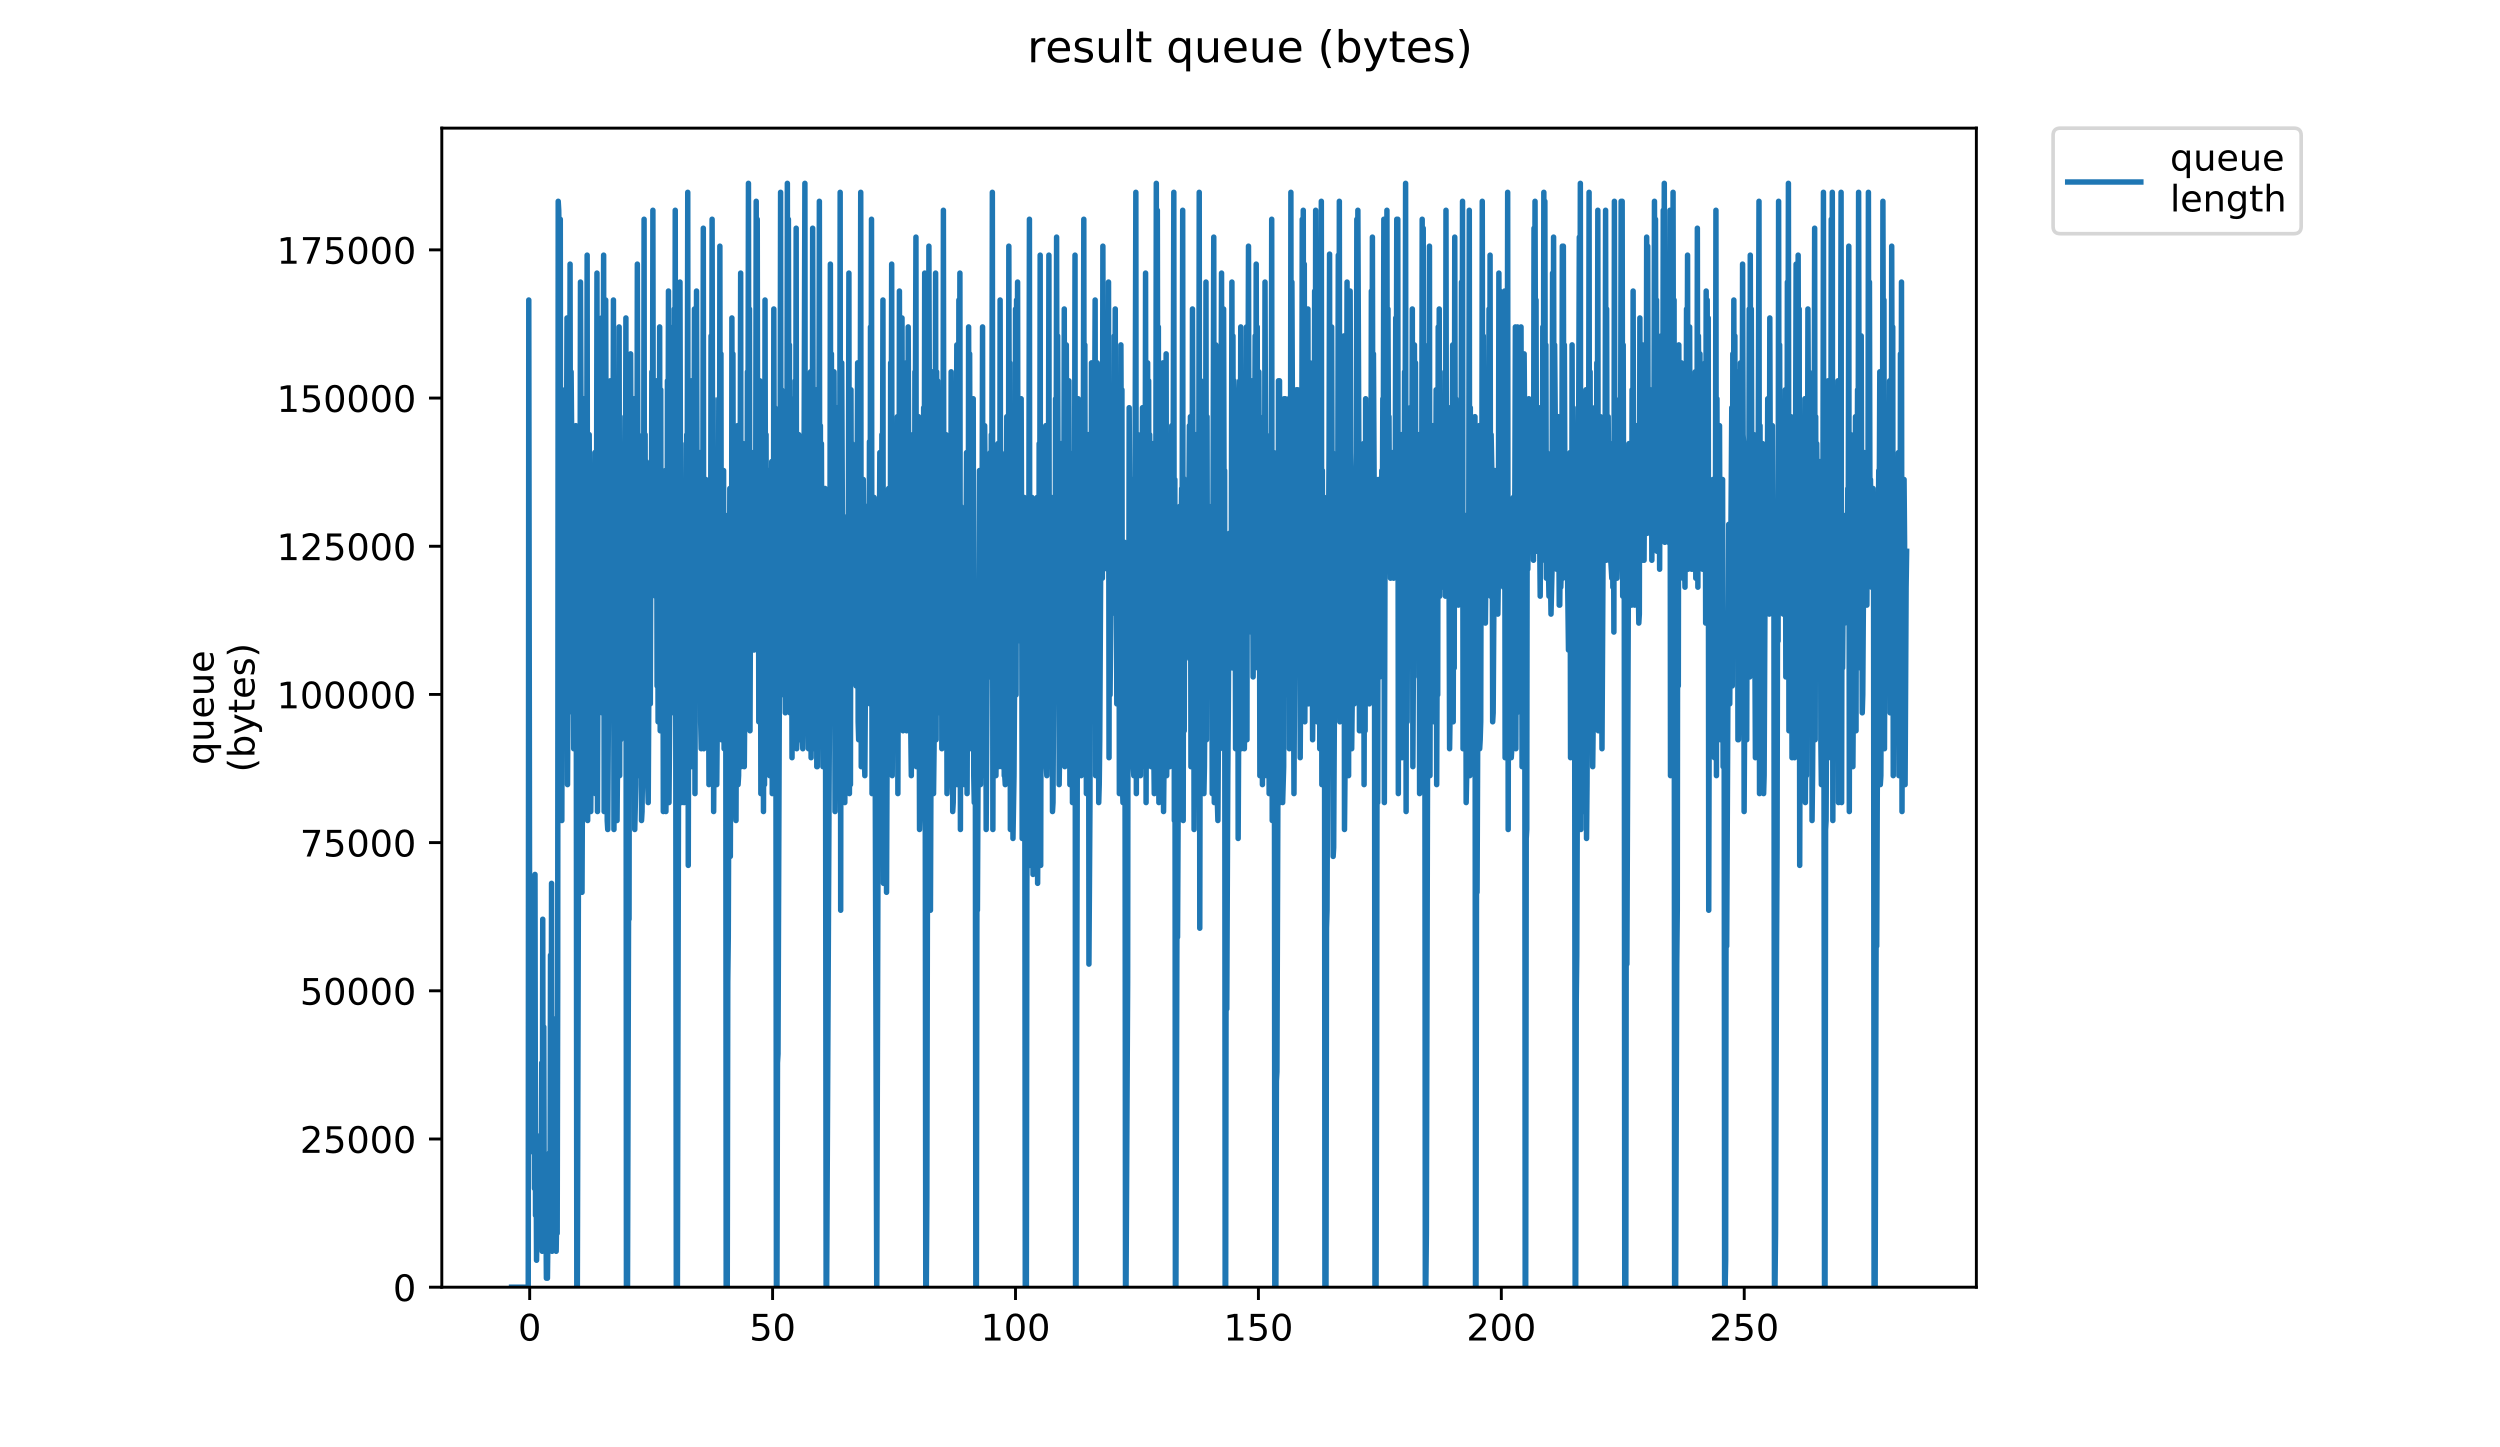 <?xml version="1.0" encoding="utf-8" standalone="no"?>
<!DOCTYPE svg PUBLIC "-//W3C//DTD SVG 1.1//EN"
  "http://www.w3.org/Graphics/SVG/1.1/DTD/svg11.dtd">
<!-- Created with matplotlib (https://matplotlib.org/) -->
<svg height="396pt" version="1.1" viewBox="0 0 684 396" width="684pt" xmlns="http://www.w3.org/2000/svg" xmlns:xlink="http://www.w3.org/1999/xlink">
 <defs>
  <style type="text/css">
*{stroke-linecap:butt;stroke-linejoin:round;}
  </style>
 </defs>
 <g id="figure_1">
  <g id="patch_1">
   <path d="M 0 396 
L 684 396 
L 684 0 
L 0 0 
z
" style="fill:#ffffff;"/>
  </g>
  <g id="axes_1">
   <g id="patch_2">
    <path d="M 120.879 352.174 
L 540.734 352.174 
L 540.734 35.062 
L 120.879 35.062 
z
" style="fill:#ffffff;"/>
   </g>
   <g id="matplotlib.axis_1">
    <g id="xtick_1">
     <g id="line2d_1">
      <defs>
       <path d="M 0 0 
L 0 3.5 
" id="mf60b4a99e4" style="stroke:#000000;stroke-width:0.8;"/>
      </defs>
      <g>
       <use style="stroke:#000000;stroke-width:0.8;" x="144.921" xlink:href="#mf60b4a99e4" y="352.174"/>
      </g>
     </g>
     <g id="text_1">
      <!-- 0 -->
      <defs>
       <path d="M 31.781 66.406 
Q 24.172 66.406 20.328 58.906 
Q 16.5 51.422 16.5 36.375 
Q 16.5 21.391 20.328 13.891 
Q 24.172 6.391 31.781 6.391 
Q 39.453 6.391 43.281 13.891 
Q 47.125 21.391 47.125 36.375 
Q 47.125 51.422 43.281 58.906 
Q 39.453 66.406 31.781 66.406 
z
M 31.781 74.219 
Q 44.047 74.219 50.516 64.516 
Q 56.984 54.828 56.984 36.375 
Q 56.984 17.969 50.516 8.266 
Q 44.047 -1.422 31.781 -1.422 
Q 19.531 -1.422 13.062 8.266 
Q 6.594 17.969 6.594 36.375 
Q 6.594 54.828 13.062 64.516 
Q 19.531 74.219 31.781 74.219 
z
" id="DejaVuSans-48"/>
      </defs>
      <g transform="translate(141.739 366.773)scale(0.1 -0.1)">
       <use xlink:href="#DejaVuSans-48"/>
      </g>
     </g>
    </g>
    <g id="xtick_2">
     <g id="line2d_2">
      <g>
       <use style="stroke:#000000;stroke-width:0.8;" x="211.381" xlink:href="#mf60b4a99e4" y="352.174"/>
      </g>
     </g>
     <g id="text_2">
      <!-- 50 -->
      <defs>
       <path d="M 10.797 72.906 
L 49.516 72.906 
L 49.516 64.594 
L 19.828 64.594 
L 19.828 46.734 
Q 21.969 47.469 24.109 47.828 
Q 26.266 48.188 28.422 48.188 
Q 40.625 48.188 47.75 41.5 
Q 54.891 34.812 54.891 23.391 
Q 54.891 11.625 47.562 5.094 
Q 40.234 -1.422 26.906 -1.422 
Q 22.312 -1.422 17.547 -0.641 
Q 12.797 0.141 7.719 1.703 
L 7.719 11.625 
Q 12.109 9.234 16.797 8.062 
Q 21.484 6.891 26.703 6.891 
Q 35.156 6.891 40.078 11.328 
Q 45.016 15.766 45.016 23.391 
Q 45.016 31 40.078 35.438 
Q 35.156 39.891 26.703 39.891 
Q 22.75 39.891 18.812 39.016 
Q 14.891 38.141 10.797 36.281 
z
" id="DejaVuSans-53"/>
      </defs>
      <g transform="translate(205.019 366.773)scale(0.1 -0.1)">
       <use xlink:href="#DejaVuSans-53"/>
       <use x="63.623" xlink:href="#DejaVuSans-48"/>
      </g>
     </g>
    </g>
    <g id="xtick_3">
     <g id="line2d_3">
      <g>
       <use style="stroke:#000000;stroke-width:0.8;" x="277.842" xlink:href="#mf60b4a99e4" y="352.174"/>
      </g>
     </g>
     <g id="text_3">
      <!-- 100 -->
      <defs>
       <path d="M 12.406 8.297 
L 28.516 8.297 
L 28.516 63.922 
L 10.984 60.406 
L 10.984 69.391 
L 28.422 72.906 
L 38.281 72.906 
L 38.281 8.297 
L 54.391 8.297 
L 54.391 0 
L 12.406 0 
z
" id="DejaVuSans-49"/>
      </defs>
      <g transform="translate(268.298 366.773)scale(0.1 -0.1)">
       <use xlink:href="#DejaVuSans-49"/>
       <use x="63.623" xlink:href="#DejaVuSans-48"/>
       <use x="127.246" xlink:href="#DejaVuSans-48"/>
      </g>
     </g>
    </g>
    <g id="xtick_4">
     <g id="line2d_4">
      <g>
       <use style="stroke:#000000;stroke-width:0.8;" x="344.302" xlink:href="#mf60b4a99e4" y="352.174"/>
      </g>
     </g>
     <g id="text_4">
      <!-- 150 -->
      <g transform="translate(334.758 366.773)scale(0.1 -0.1)">
       <use xlink:href="#DejaVuSans-49"/>
       <use x="63.623" xlink:href="#DejaVuSans-53"/>
       <use x="127.246" xlink:href="#DejaVuSans-48"/>
      </g>
     </g>
    </g>
    <g id="xtick_5">
     <g id="line2d_5">
      <g>
       <use style="stroke:#000000;stroke-width:0.8;" x="410.763" xlink:href="#mf60b4a99e4" y="352.174"/>
      </g>
     </g>
     <g id="text_5">
      <!-- 200 -->
      <defs>
       <path d="M 19.188 8.297 
L 53.609 8.297 
L 53.609 0 
L 7.328 0 
L 7.328 8.297 
Q 12.938 14.109 22.625 23.891 
Q 32.328 33.688 34.812 36.531 
Q 39.547 41.844 41.422 45.531 
Q 43.312 49.219 43.312 52.781 
Q 43.312 58.594 39.234 62.25 
Q 35.156 65.922 28.609 65.922 
Q 23.969 65.922 18.812 64.312 
Q 13.672 62.703 7.812 59.422 
L 7.812 69.391 
Q 13.766 71.781 18.938 73 
Q 24.125 74.219 28.422 74.219 
Q 39.75 74.219 46.484 68.547 
Q 53.219 62.891 53.219 53.422 
Q 53.219 48.922 51.531 44.891 
Q 49.859 40.875 45.406 35.406 
Q 44.188 33.984 37.641 27.219 
Q 31.109 20.453 19.188 8.297 
z
" id="DejaVuSans-50"/>
      </defs>
      <g transform="translate(401.219 366.773)scale(0.1 -0.1)">
       <use xlink:href="#DejaVuSans-50"/>
       <use x="63.623" xlink:href="#DejaVuSans-48"/>
       <use x="127.246" xlink:href="#DejaVuSans-48"/>
      </g>
     </g>
    </g>
    <g id="xtick_6">
     <g id="line2d_6">
      <g>
       <use style="stroke:#000000;stroke-width:0.8;" x="477.223" xlink:href="#mf60b4a99e4" y="352.174"/>
      </g>
     </g>
     <g id="text_6">
      <!-- 250 -->
      <g transform="translate(467.679 366.773)scale(0.1 -0.1)">
       <use xlink:href="#DejaVuSans-50"/>
       <use x="63.623" xlink:href="#DejaVuSans-53"/>
       <use x="127.246" xlink:href="#DejaVuSans-48"/>
      </g>
     </g>
    </g>
   </g>
   <g id="matplotlib.axis_2">
    <g id="ytick_1">
     <g id="line2d_7">
      <defs>
       <path d="M 0 0 
L -3.5 0 
" id="me8703be90e" style="stroke:#000000;stroke-width:0.8;"/>
      </defs>
      <g>
       <use style="stroke:#000000;stroke-width:0.8;" x="120.879" xlink:href="#me8703be90e" y="352.174"/>
      </g>
     </g>
     <g id="text_7">
      <!-- 0 -->
      <g transform="translate(107.516 355.973)scale(0.1 -0.1)">
       <use xlink:href="#DejaVuSans-48"/>
      </g>
     </g>
    </g>
    <g id="ytick_2">
     <g id="line2d_8">
      <g>
       <use style="stroke:#000000;stroke-width:0.8;" x="120.879" xlink:href="#me8703be90e" y="311.63"/>
      </g>
     </g>
     <g id="text_8">
      <!-- 25000 -->
      <g transform="translate(82.066 315.429)scale(0.1 -0.1)">
       <use xlink:href="#DejaVuSans-50"/>
       <use x="63.623" xlink:href="#DejaVuSans-53"/>
       <use x="127.246" xlink:href="#DejaVuSans-48"/>
       <use x="190.869" xlink:href="#DejaVuSans-48"/>
       <use x="254.492" xlink:href="#DejaVuSans-48"/>
      </g>
     </g>
    </g>
    <g id="ytick_3">
     <g id="line2d_9">
      <g>
       <use style="stroke:#000000;stroke-width:0.8;" x="120.879" xlink:href="#me8703be90e" y="271.085"/>
      </g>
     </g>
     <g id="text_9">
      <!-- 50000 -->
      <g transform="translate(82.066 274.884)scale(0.1 -0.1)">
       <use xlink:href="#DejaVuSans-53"/>
       <use x="63.623" xlink:href="#DejaVuSans-48"/>
       <use x="127.246" xlink:href="#DejaVuSans-48"/>
       <use x="190.869" xlink:href="#DejaVuSans-48"/>
       <use x="254.492" xlink:href="#DejaVuSans-48"/>
      </g>
     </g>
    </g>
    <g id="ytick_4">
     <g id="line2d_10">
      <g>
       <use style="stroke:#000000;stroke-width:0.8;" x="120.879" xlink:href="#me8703be90e" y="230.541"/>
      </g>
     </g>
     <g id="text_10">
      <!-- 75000 -->
      <defs>
       <path d="M 8.203 72.906 
L 55.078 72.906 
L 55.078 68.703 
L 28.609 0 
L 18.312 0 
L 43.219 64.594 
L 8.203 64.594 
z
" id="DejaVuSans-55"/>
      </defs>
      <g transform="translate(82.066 234.34)scale(0.1 -0.1)">
       <use xlink:href="#DejaVuSans-55"/>
       <use x="63.623" xlink:href="#DejaVuSans-53"/>
       <use x="127.246" xlink:href="#DejaVuSans-48"/>
       <use x="190.869" xlink:href="#DejaVuSans-48"/>
       <use x="254.492" xlink:href="#DejaVuSans-48"/>
      </g>
     </g>
    </g>
    <g id="ytick_5">
     <g id="line2d_11">
      <g>
       <use style="stroke:#000000;stroke-width:0.8;" x="120.879" xlink:href="#me8703be90e" y="189.996"/>
      </g>
     </g>
     <g id="text_11">
      <!-- 100000 -->
      <g transform="translate(75.704 193.795)scale(0.1 -0.1)">
       <use xlink:href="#DejaVuSans-49"/>
       <use x="63.623" xlink:href="#DejaVuSans-48"/>
       <use x="127.246" xlink:href="#DejaVuSans-48"/>
       <use x="190.869" xlink:href="#DejaVuSans-48"/>
       <use x="254.492" xlink:href="#DejaVuSans-48"/>
       <use x="318.115" xlink:href="#DejaVuSans-48"/>
      </g>
     </g>
    </g>
    <g id="ytick_6">
     <g id="line2d_12">
      <g>
       <use style="stroke:#000000;stroke-width:0.8;" x="120.879" xlink:href="#me8703be90e" y="149.452"/>
      </g>
     </g>
     <g id="text_12">
      <!-- 125000 -->
      <g transform="translate(75.704 153.251)scale(0.1 -0.1)">
       <use xlink:href="#DejaVuSans-49"/>
       <use x="63.623" xlink:href="#DejaVuSans-50"/>
       <use x="127.246" xlink:href="#DejaVuSans-53"/>
       <use x="190.869" xlink:href="#DejaVuSans-48"/>
       <use x="254.492" xlink:href="#DejaVuSans-48"/>
       <use x="318.115" xlink:href="#DejaVuSans-48"/>
      </g>
     </g>
    </g>
    <g id="ytick_7">
     <g id="line2d_13">
      <g>
       <use style="stroke:#000000;stroke-width:0.8;" x="120.879" xlink:href="#me8703be90e" y="108.907"/>
      </g>
     </g>
     <g id="text_13">
      <!-- 150000 -->
      <g transform="translate(75.704 112.706)scale(0.1 -0.1)">
       <use xlink:href="#DejaVuSans-49"/>
       <use x="63.623" xlink:href="#DejaVuSans-53"/>
       <use x="127.246" xlink:href="#DejaVuSans-48"/>
       <use x="190.869" xlink:href="#DejaVuSans-48"/>
       <use x="254.492" xlink:href="#DejaVuSans-48"/>
       <use x="318.115" xlink:href="#DejaVuSans-48"/>
      </g>
     </g>
    </g>
    <g id="ytick_8">
     <g id="line2d_14">
      <g>
       <use style="stroke:#000000;stroke-width:0.8;" x="120.879" xlink:href="#me8703be90e" y="68.363"/>
      </g>
     </g>
     <g id="text_14">
      <!-- 175000 -->
      <g transform="translate(75.704 72.162)scale(0.1 -0.1)">
       <use xlink:href="#DejaVuSans-49"/>
       <use x="63.623" xlink:href="#DejaVuSans-55"/>
       <use x="127.246" xlink:href="#DejaVuSans-53"/>
       <use x="190.869" xlink:href="#DejaVuSans-48"/>
       <use x="254.492" xlink:href="#DejaVuSans-48"/>
       <use x="318.115" xlink:href="#DejaVuSans-48"/>
      </g>
     </g>
    </g>
    <g id="text_15">
     <!-- queue -->
     <defs>
      <path d="M 14.797 27.297 
Q 14.797 17.391 18.875 11.75 
Q 22.953 6.109 30.078 6.109 
Q 37.203 6.109 41.297 11.75 
Q 45.406 17.391 45.406 27.297 
Q 45.406 37.203 41.297 42.844 
Q 37.203 48.484 30.078 48.484 
Q 22.953 48.484 18.875 42.844 
Q 14.797 37.203 14.797 27.297 
z
M 45.406 8.203 
Q 42.578 3.328 38.25 0.953 
Q 33.938 -1.422 27.875 -1.422 
Q 17.969 -1.422 11.734 6.484 
Q 5.516 14.406 5.516 27.297 
Q 5.516 40.188 11.734 48.094 
Q 17.969 56 27.875 56 
Q 33.938 56 38.25 53.625 
Q 42.578 51.266 45.406 46.391 
L 45.406 54.688 
L 54.391 54.688 
L 54.391 -20.797 
L 45.406 -20.797 
z
" id="DejaVuSans-113"/>
      <path d="M 8.5 21.578 
L 8.5 54.688 
L 17.484 54.688 
L 17.484 21.922 
Q 17.484 14.156 20.5 10.266 
Q 23.531 6.391 29.594 6.391 
Q 36.859 6.391 41.078 11.031 
Q 45.312 15.672 45.312 23.688 
L 45.312 54.688 
L 54.297 54.688 
L 54.297 0 
L 45.312 0 
L 45.312 8.406 
Q 42.047 3.422 37.719 1 
Q 33.406 -1.422 27.688 -1.422 
Q 18.266 -1.422 13.375 4.438 
Q 8.5 10.297 8.5 21.578 
z
M 31.109 56 
z
" id="DejaVuSans-117"/>
      <path d="M 56.203 29.594 
L 56.203 25.203 
L 14.891 25.203 
Q 15.484 15.922 20.484 11.062 
Q 25.484 6.203 34.422 6.203 
Q 39.594 6.203 44.453 7.469 
Q 49.312 8.734 54.109 11.281 
L 54.109 2.781 
Q 49.266 0.734 44.188 -0.344 
Q 39.109 -1.422 33.891 -1.422 
Q 20.797 -1.422 13.156 6.188 
Q 5.516 13.812 5.516 26.812 
Q 5.516 40.234 12.766 48.109 
Q 20.016 56 32.328 56 
Q 43.359 56 49.781 48.891 
Q 56.203 41.797 56.203 29.594 
z
M 47.219 32.234 
Q 47.125 39.594 43.094 43.984 
Q 39.062 48.391 32.422 48.391 
Q 24.906 48.391 20.391 44.141 
Q 15.875 39.891 15.188 32.172 
z
" id="DejaVuSans-101"/>
     </defs>
     <g transform="translate(58.426 209.283)rotate(-90)scale(0.1 -0.1)">
      <use xlink:href="#DejaVuSans-113"/>
      <use x="63.477" xlink:href="#DejaVuSans-117"/>
      <use x="126.855" xlink:href="#DejaVuSans-101"/>
      <use x="188.379" xlink:href="#DejaVuSans-117"/>
      <use x="251.758" xlink:href="#DejaVuSans-101"/>
     </g>
     <!-- (bytes) -->
     <defs>
      <path d="M 31 75.875 
Q 24.469 64.656 21.281 53.656 
Q 18.109 42.672 18.109 31.391 
Q 18.109 20.125 21.312 9.062 
Q 24.516 -2 31 -13.188 
L 23.188 -13.188 
Q 15.875 -1.703 12.234 9.375 
Q 8.594 20.453 8.594 31.391 
Q 8.594 42.281 12.203 53.312 
Q 15.828 64.359 23.188 75.875 
z
" id="DejaVuSans-40"/>
      <path d="M 48.688 27.297 
Q 48.688 37.203 44.609 42.844 
Q 40.531 48.484 33.406 48.484 
Q 26.266 48.484 22.188 42.844 
Q 18.109 37.203 18.109 27.297 
Q 18.109 17.391 22.188 11.75 
Q 26.266 6.109 33.406 6.109 
Q 40.531 6.109 44.609 11.75 
Q 48.688 17.391 48.688 27.297 
z
M 18.109 46.391 
Q 20.953 51.266 25.266 53.625 
Q 29.594 56 35.594 56 
Q 45.562 56 51.781 48.094 
Q 58.016 40.188 58.016 27.297 
Q 58.016 14.406 51.781 6.484 
Q 45.562 -1.422 35.594 -1.422 
Q 29.594 -1.422 25.266 0.953 
Q 20.953 3.328 18.109 8.203 
L 18.109 0 
L 9.078 0 
L 9.078 75.984 
L 18.109 75.984 
z
" id="DejaVuSans-98"/>
      <path d="M 32.172 -5.078 
Q 28.375 -14.844 24.75 -17.812 
Q 21.141 -20.797 15.094 -20.797 
L 7.906 -20.797 
L 7.906 -13.281 
L 13.188 -13.281 
Q 16.891 -13.281 18.938 -11.516 
Q 21 -9.766 23.484 -3.219 
L 25.094 0.875 
L 2.984 54.688 
L 12.5 54.688 
L 29.594 11.922 
L 46.688 54.688 
L 56.203 54.688 
z
" id="DejaVuSans-121"/>
      <path d="M 18.312 70.219 
L 18.312 54.688 
L 36.812 54.688 
L 36.812 47.703 
L 18.312 47.703 
L 18.312 18.016 
Q 18.312 11.328 20.141 9.422 
Q 21.969 7.516 27.594 7.516 
L 36.812 7.516 
L 36.812 0 
L 27.594 0 
Q 17.188 0 13.234 3.875 
Q 9.281 7.766 9.281 18.016 
L 9.281 47.703 
L 2.688 47.703 
L 2.688 54.688 
L 9.281 54.688 
L 9.281 70.219 
z
" id="DejaVuSans-116"/>
      <path d="M 44.281 53.078 
L 44.281 44.578 
Q 40.484 46.531 36.375 47.5 
Q 32.281 48.484 27.875 48.484 
Q 21.188 48.484 17.844 46.438 
Q 14.5 44.391 14.5 40.281 
Q 14.5 37.156 16.891 35.375 
Q 19.281 33.594 26.516 31.984 
L 29.594 31.297 
Q 39.156 29.25 43.188 25.516 
Q 47.219 21.781 47.219 15.094 
Q 47.219 7.469 41.188 3.016 
Q 35.156 -1.422 24.609 -1.422 
Q 20.219 -1.422 15.453 -0.562 
Q 10.688 0.297 5.422 2 
L 5.422 11.281 
Q 10.406 8.688 15.234 7.391 
Q 20.062 6.109 24.812 6.109 
Q 31.156 6.109 34.562 8.281 
Q 37.984 10.453 37.984 14.406 
Q 37.984 18.062 35.516 20.016 
Q 33.062 21.969 24.703 23.781 
L 21.578 24.516 
Q 13.234 26.266 9.516 29.906 
Q 5.812 33.547 5.812 39.891 
Q 5.812 47.609 11.281 51.797 
Q 16.75 56 26.812 56 
Q 31.781 56 36.172 55.266 
Q 40.578 54.547 44.281 53.078 
z
" id="DejaVuSans-115"/>
      <path d="M 8.016 75.875 
L 15.828 75.875 
Q 23.141 64.359 26.781 53.312 
Q 30.422 42.281 30.422 31.391 
Q 30.422 20.453 26.781 9.375 
Q 23.141 -1.703 15.828 -13.188 
L 8.016 -13.188 
Q 14.5 -2 17.703 9.062 
Q 20.906 20.125 20.906 31.391 
Q 20.906 42.672 17.703 53.656 
Q 14.5 64.656 8.016 75.875 
z
" id="DejaVuSans-41"/>
     </defs>
     <g transform="translate(69.624 211.295)rotate(-90)scale(0.1 -0.1)">
      <use xlink:href="#DejaVuSans-40"/>
      <use x="39.014" xlink:href="#DejaVuSans-98"/>
      <use x="102.49" xlink:href="#DejaVuSans-121"/>
      <use x="161.67" xlink:href="#DejaVuSans-116"/>
      <use x="200.879" xlink:href="#DejaVuSans-101"/>
      <use x="262.402" xlink:href="#DejaVuSans-115"/>
      <use x="314.502" xlink:href="#DejaVuSans-41"/>
     </g>
    </g>
   </g>
   <g id="line2d_15">
    <path clip-path="url(#p61a1446e85)" d="M 139.963 352.174 
L 144.529 352.174 
L 144.672 82.083 
L 144.967 307.977 
L 145.108 293.245 
L 145.249 280.968 
L 145.389 290.79 
L 145.529 290.79 
L 145.671 295.71 
L 145.811 285.879 
L 145.952 315.344 
L 146.093 249.048 
L 146.233 325.165 
L 146.374 239.246 
L 146.517 332.531 
L 146.657 310.433 
L 146.798 344.808 
L 146.94 334.987 
L 147.081 334.987 
L 147.222 332.531 
L 147.362 339.897 
L 147.503 337.442 
L 147.644 337.442 
L 147.787 330.076 
L 147.929 339.897 
L 148.069 330.076 
L 148.21 290.79 
L 148.351 342.353 
L 148.491 251.504 
L 148.634 334.987 
L 148.778 280.968 
L 148.923 342.353 
L 149.065 330.076 
L 149.206 339.897 
L 149.35 330.076 
L 149.493 349.719 
L 149.636 330.076 
L 149.778 349.719 
L 149.918 337.442 
L 150.058 342.353 
L 150.198 337.442 
L 150.339 315.344 
L 150.48 332.531 
L 150.621 261.325 
L 150.763 332.531 
L 150.904 241.682 
L 151.044 342.353 
L 151.184 278.513 
L 151.325 339.897 
L 151.465 325.165 
L 151.605 337.442 
L 151.746 325.165 
L 151.886 334.987 
L 152.026 334.987 
L 152.166 342.353 
L 152.307 332.531 
L 152.447 337.442 
L 152.588 268.691 
L 152.728 55.074 
L 152.868 57.529 
L 153.01 67.351 
L 153.154 109.092 
L 153.295 59.985 
L 153.435 214.673 
L 153.575 126.28 
L 153.716 224.495 
L 153.856 165.566 
L 153.996 168.021 
L 154.136 143.467 
L 154.276 165.566 
L 154.423 145.923 
L 154.569 106.637 
L 154.709 199.941 
L 155.132 86.994 
L 155.272 214.673 
L 155.412 185.209 
L 155.552 195.03 
L 155.692 109.092 
L 155.832 155.744 
L 155.972 72.261 
L 156.113 170.476 
L 156.253 101.726 
L 156.684 150.833 
L 156.826 148.378 
L 156.969 204.852 
L 157.249 177.843 
L 157.389 160.655 
L 157.53 116.458 
L 157.67 185.209 
L 157.811 352.174 
L 157.958 352.174 
L 158.25 241.682 
L 158.392 231.861 
L 158.534 138.557 
L 158.675 160.655 
L 158.817 77.172 
L 158.958 114.003 
L 159.098 121.369 
L 159.238 244.138 
L 159.661 143.467 
L 159.802 109.092 
L 159.942 209.762 
L 160.082 219.584 
L 160.223 209.762 
L 160.504 150.833 
L 160.643 69.806 
L 160.783 224.495 
L 160.923 123.824 
L 161.064 192.575 
L 161.204 118.914 
L 161.344 145.923 
L 161.485 138.557 
L 161.627 222.039 
L 162.051 168.021 
L 162.191 136.101 
L 162.331 192.575 
L 162.471 145.923 
L 162.611 185.209 
L 162.751 123.824 
L 162.897 217.129 
L 163.042 153.289 
L 163.185 155.744 
L 163.328 74.717 
L 163.471 222.039 
L 163.611 175.387 
L 163.751 182.753 
L 163.89 160.655 
L 164.03 111.547 
L 164.314 165.566 
L 164.454 138.557 
L 164.594 86.994 
L 164.734 195.03 
L 165.154 69.806 
L 165.295 222.039 
L 165.434 177.843 
L 165.575 195.03 
L 165.716 82.083 
L 165.857 138.557 
L 165.997 106.637 
L 166.137 224.495 
L 166.278 226.95 
L 166.985 104.181 
L 167.128 195.03 
L 167.269 192.575 
L 167.41 182.753 
L 167.552 116.458 
L 167.693 148.378 
L 167.834 82.083 
L 167.976 226.95 
L 168.117 192.575 
L 168.259 199.941 
L 168.541 150.833 
L 168.682 158.2 
L 168.824 224.495 
L 169.112 190.119 
L 169.394 89.449 
L 169.538 212.218 
L 169.681 133.646 
L 169.824 202.396 
L 169.966 148.378 
L 170.253 148.378 
L 170.395 141.012 
L 170.677 172.932 
L 170.966 114.003 
L 171.106 148.378 
L 171.247 86.994 
L 171.389 352.174 
L 171.684 352.174 
L 171.966 251.504 
L 172.107 251.504 
L 172.248 143.467 
L 172.388 197.486 
L 172.529 96.815 
L 172.956 212.218 
L 173.099 204.852 
L 173.522 109.092 
L 173.663 226.95 
L 173.945 214.673 
L 174.087 153.289 
L 174.235 163.11 
L 174.376 72.261 
L 174.52 128.735 
L 174.661 118.914 
L 174.804 212.218 
L 175.374 145.923 
L 175.521 224.495 
L 175.661 222.039 
L 175.801 209.762 
L 176.081 160.655 
L 176.222 59.985 
L 176.363 214.673 
L 176.505 118.914 
L 176.646 192.575 
L 176.787 126.28 
L 176.928 145.923 
L 177.07 143.467 
L 177.212 214.673 
L 177.353 219.584 
L 177.644 165.566 
L 177.785 131.19 
L 177.925 192.575 
L 178.066 145.923 
L 178.206 148.378 
L 178.347 101.726 
L 178.487 148.378 
L 178.63 57.529 
L 178.772 158.2 
L 178.917 106.637 
L 179.062 145.923 
L 179.202 145.923 
L 179.347 163.11 
L 179.488 150.833 
L 179.63 104.181 
L 179.773 187.664 
L 179.914 148.378 
L 180.054 197.486 
L 180.195 131.19 
L 180.336 185.209 
L 180.481 89.449 
L 180.629 199.941 
L 180.773 106.637 
L 180.914 182.753 
L 181.058 128.735 
L 181.342 148.378 
L 181.483 222.039 
L 181.624 212.218 
L 182.047 128.735 
L 182.191 222.039 
L 182.472 190.119 
L 182.612 104.181 
L 182.753 145.923 
L 182.894 79.628 
L 183.038 219.584 
L 183.322 182.753 
L 183.464 177.843 
L 183.605 136.101 
L 183.75 192.575 
L 184.035 114.003 
L 184.177 89.449 
L 184.323 195.03 
L 184.465 84.538 
L 184.605 163.11 
L 184.746 57.529 
L 185.037 352.174 
L 185.332 352.174 
L 185.757 163.11 
L 185.899 190.119 
L 186.039 77.172 
L 186.18 131.19 
L 186.326 121.369 
L 186.466 219.584 
L 186.607 214.673 
L 187.038 133.646 
L 187.18 219.584 
L 187.322 148.378 
L 187.464 155.744 
L 187.606 190.119 
L 187.886 118.914 
L 188.027 133.646 
L 188.168 52.618 
L 188.309 236.772 
L 188.45 165.566 
L 188.591 192.575 
L 188.878 133.646 
L 189.02 143.467 
L 189.161 104.181 
L 189.301 209.762 
L 189.442 204.852 
L 189.864 136.101 
L 190.005 84.538 
L 190.144 217.129 
L 190.285 150.833 
L 190.429 175.387 
L 190.57 79.628 
L 190.71 136.101 
L 190.853 133.646 
L 190.994 182.753 
L 191.135 182.753 
L 191.282 175.387 
L 191.566 123.824 
L 191.708 197.486 
L 191.85 204.852 
L 191.996 187.664 
L 192.136 126.28 
L 192.283 148.378 
L 192.425 62.44 
L 192.567 204.852 
L 192.709 158.2 
L 192.849 185.209 
L 193.129 131.19 
L 193.41 158.2 
L 193.691 136.101 
L 193.971 214.673 
L 194.251 182.753 
L 194.396 168.021 
L 194.544 91.904 
L 194.69 145.923 
L 194.831 59.985 
L 194.972 136.101 
L 195.112 109.092 
L 195.253 222.039 
L 195.818 131.19 
L 196.1 214.673 
L 196.38 182.753 
L 196.521 163.11 
L 196.665 109.092 
L 196.81 187.664 
L 196.955 67.351 
L 197.101 172.932 
L 197.248 96.815 
L 197.395 202.396 
L 197.543 195.03 
L 197.973 128.735 
L 198.113 204.852 
L 198.26 197.486 
L 198.401 199.941 
L 198.542 141.012 
L 198.683 352.174 
L 198.974 352.174 
L 199.115 268.691 
L 199.257 256.415 
L 199.679 133.646 
L 199.819 234.316 
L 199.959 190.119 
L 200.101 212.218 
L 200.246 86.994 
L 200.386 163.11 
L 200.526 96.815 
L 200.666 168.021 
L 200.807 158.2 
L 200.947 138.557 
L 201.087 148.378 
L 201.227 217.129 
L 201.368 224.495 
L 201.793 116.458 
L 201.935 214.673 
L 202.077 212.218 
L 202.219 195.03 
L 202.36 116.458 
L 202.502 136.101 
L 202.644 74.717 
L 202.786 209.762 
L 202.928 175.387 
L 203.071 190.119 
L 203.213 168.021 
L 203.355 121.369 
L 203.497 143.467 
L 203.637 209.762 
L 204.068 155.744 
L 204.21 155.744 
L 204.351 168.021 
L 204.492 101.726 
L 204.635 131.19 
L 204.776 50.163 
L 204.918 163.11 
L 205.057 84.538 
L 205.199 199.941 
L 205.339 163.11 
L 205.481 163.11 
L 205.622 155.744 
L 205.764 123.824 
L 206.19 177.843 
L 206.332 177.843 
L 206.476 172.932 
L 206.757 136.101 
L 206.899 55.074 
L 207.039 150.833 
L 207.179 59.985 
L 207.32 148.378 
L 207.462 104.181 
L 207.603 197.486 
L 207.885 104.181 
L 208.027 138.557 
L 208.169 217.129 
L 208.597 143.467 
L 208.738 114.003 
L 208.884 222.039 
L 209.027 180.298 
L 209.168 214.673 
L 209.311 82.083 
L 209.453 155.744 
L 209.594 118.914 
L 209.735 180.298 
L 209.876 145.923 
L 210.018 145.923 
L 210.158 158.2 
L 210.298 128.735 
L 210.439 148.378 
L 210.581 212.218 
L 210.722 212.218 
L 211.006 168.021 
L 211.148 126.28 
L 211.289 217.129 
L 211.431 165.566 
L 211.574 195.03 
L 211.715 84.538 
L 211.856 148.378 
L 211.998 111.547 
L 212.139 212.218 
L 212.28 187.664 
L 212.427 352.174 
L 212.574 352.174 
L 212.717 290.79 
L 212.862 288.334 
L 213.428 136.101 
L 213.569 52.618 
L 213.71 190.119 
L 213.851 106.637 
L 213.993 180.298 
L 214.134 126.28 
L 214.557 160.655 
L 214.711 155.744 
L 214.857 195.03 
L 214.999 192.575 
L 215.28 145.923 
L 215.422 50.163 
L 215.564 160.655 
L 215.704 59.985 
L 215.847 136.101 
L 215.988 94.36 
L 216.13 195.03 
L 216.415 109.092 
L 216.557 143.467 
L 216.696 207.307 
L 216.976 153.289 
L 217.116 145.923 
L 217.255 158.2 
L 217.4 160.655 
L 217.548 104.181 
L 217.694 138.557 
L 217.834 62.44 
L 217.973 204.852 
L 218.113 141.012 
L 218.253 175.387 
L 218.532 118.914 
L 218.672 136.101 
L 218.811 202.396 
L 218.951 202.396 
L 219.09 177.843 
L 219.23 185.209 
L 219.369 143.467 
L 219.509 202.396 
L 219.648 204.852 
L 219.789 195.03 
L 220.218 50.163 
L 220.359 192.575 
L 220.501 133.646 
L 220.642 187.664 
L 220.925 121.369 
L 221.067 150.833 
L 221.209 204.852 
L 221.491 170.476 
L 221.772 101.726 
L 221.914 207.307 
L 222.054 170.476 
L 222.202 187.664 
L 222.344 62.44 
L 222.486 123.824 
L 222.626 118.914 
L 222.767 204.852 
L 223.05 175.387 
L 223.333 106.637 
L 223.474 209.762 
L 223.613 209.762 
L 223.893 165.566 
L 224.034 141.012 
L 224.178 55.074 
L 224.318 199.941 
L 224.457 116.458 
L 224.597 195.03 
L 224.737 121.369 
L 224.876 163.11 
L 225.016 138.557 
L 225.156 209.762 
L 225.299 209.762 
L 225.732 133.646 
L 225.879 207.307 
L 226.026 352.174 
L 226.173 352.174 
L 227.045 172.932 
L 227.19 72.261 
L 227.331 160.655 
L 227.472 96.815 
L 227.615 155.744 
L 227.757 133.646 
L 227.899 177.843 
L 228.183 101.726 
L 228.323 143.467 
L 228.463 222.039 
L 228.744 185.209 
L 229.025 111.547 
L 229.166 207.307 
L 229.307 202.396 
L 229.447 207.307 
L 229.588 128.735 
L 229.729 158.2 
L 229.869 52.618 
L 230.01 249.048 
L 230.152 111.547 
L 230.292 99.271 
L 230.573 163.11 
L 230.854 153.289 
L 230.995 158.2 
L 231.135 219.584 
L 231.557 182.753 
L 231.696 143.467 
L 231.836 148.378 
L 231.979 141.012 
L 232.119 141.012 
L 232.26 74.717 
L 232.4 217.129 
L 232.541 136.101 
L 232.681 214.673 
L 232.822 106.637 
L 232.966 155.744 
L 233.106 121.369 
L 233.247 168.021 
L 233.387 148.378 
L 233.527 155.744 
L 233.808 143.467 
L 233.948 143.467 
L 234.089 185.209 
L 234.229 187.664 
L 234.651 99.271 
L 234.791 197.486 
L 234.932 202.396 
L 235.072 187.664 
L 235.213 128.735 
L 235.353 126.28 
L 235.495 52.618 
L 235.636 209.762 
L 235.775 136.101 
L 235.915 190.119 
L 236.198 131.19 
L 236.339 148.378 
L 236.479 207.307 
L 236.62 212.218 
L 236.901 168.021 
L 237.041 138.557 
L 237.18 190.119 
L 237.321 145.923 
L 237.462 187.664 
L 237.602 138.557 
L 237.743 187.664 
L 237.883 120.818 
L 238.023 192.575 
L 238.163 89.449 
L 238.304 133.646 
L 238.444 59.985 
L 238.586 217.129 
L 238.726 138.557 
L 238.867 187.664 
L 239.009 143.467 
L 239.152 136.101 
L 239.298 155.744 
L 239.875 352.174 
L 240.302 204.852 
L 240.723 123.824 
L 240.865 199.941 
L 241.006 197.486 
L 241.147 187.664 
L 241.287 118.914 
L 241.434 141.012 
L 241.574 82.083 
L 241.715 241.682 
L 241.855 197.486 
L 241.996 207.307 
L 242.136 190.119 
L 242.416 150.833 
L 242.556 244.138 
L 242.838 172.932 
L 243.119 133.646 
L 243.262 199.941 
L 243.543 182.753 
L 243.683 99.271 
L 243.824 136.101 
L 243.964 72.261 
L 244.11 212.218 
L 244.25 185.209 
L 244.39 180.298 
L 244.671 136.101 
L 244.813 145.923 
L 244.954 199.941 
L 245.094 195.03 
L 245.519 114.003 
L 245.658 217.129 
L 245.798 170.476 
L 245.941 187.664 
L 246.081 79.628 
L 246.222 143.467 
L 246.363 101.726 
L 246.503 175.387 
L 246.785 86.994 
L 247.065 199.941 
L 247.488 153.289 
L 247.629 170.476 
L 247.773 168.021 
L 247.915 99.271 
L 248.055 199.941 
L 248.196 131.19 
L 248.338 185.209 
L 248.479 89.449 
L 248.622 131.19 
L 248.763 136.101 
L 248.907 163.11 
L 249.046 141.012 
L 249.189 199.941 
L 249.336 212.218 
L 249.758 118.914 
L 249.899 197.486 
L 250.039 195.03 
L 250.18 185.209 
L 250.321 101.726 
L 250.46 106.637 
L 250.601 64.873 
L 250.741 209.762 
L 250.882 141.012 
L 251.022 165.566 
L 251.163 150.833 
L 251.304 114.003 
L 251.585 226.95 
L 251.725 222.039 
L 252.148 138.557 
L 252.288 190.119 
L 252.429 158.2 
L 252.571 197.486 
L 252.712 111.547 
L 252.853 158.2 
L 252.996 74.717 
L 253.288 352.174 
L 253.436 352.174 
L 253.585 327.62 
L 253.866 180.298 
L 254.006 185.209 
L 254.147 67.351 
L 254.287 116.458 
L 254.428 106.637 
L 254.568 249.048 
L 255.129 101.726 
L 255.415 217.129 
L 255.559 204.852 
L 255.84 148.378 
L 255.981 74.717 
L 256.121 202.396 
L 256.261 101.726 
L 256.401 185.209 
L 256.541 104.181 
L 257.103 195.03 
L 257.538 116.458 
L 257.685 204.852 
L 257.833 160.655 
L 257.973 175.387 
L 258.113 57.529 
L 258.256 163.11 
L 258.397 123.824 
L 258.539 155.744 
L 258.679 148.378 
L 258.819 118.914 
L 258.959 145.923 
L 259.099 217.129 
L 259.243 212.218 
L 259.664 123.824 
L 259.804 199.941 
L 259.952 138.557 
L 260.094 187.664 
L 260.237 101.726 
L 260.381 148.378 
L 260.521 138.557 
L 260.662 222.039 
L 260.803 219.584 
L 260.944 207.307 
L 261.225 153.289 
L 261.366 202.396 
L 261.785 94.36 
L 261.927 214.673 
L 262.068 172.932 
L 262.208 185.209 
L 262.348 82.083 
L 262.488 143.467 
L 262.628 74.717 
L 262.768 226.95 
L 262.908 138.557 
L 263.048 182.753 
L 263.329 141.012 
L 263.469 143.467 
L 263.609 155.744 
L 263.749 141.012 
L 263.89 214.673 
L 264.03 197.486 
L 264.449 123.824 
L 264.59 217.129 
L 264.731 185.209 
L 264.871 199.941 
L 265.012 89.449 
L 265.153 153.289 
L 265.294 96.815 
L 265.435 158.2 
L 265.575 131.19 
L 265.715 204.852 
L 265.855 192.575 
L 266.277 109.092 
L 266.417 212.218 
L 266.559 219.584 
L 266.7 219.584 
L 266.841 195.03 
L 266.989 352.174 
L 267.136 352.174 
L 267.28 246.593 
L 267.42 249.048 
L 267.984 128.735 
L 268.124 207.307 
L 268.265 214.673 
L 268.685 148.378 
L 268.826 89.449 
L 268.966 212.218 
L 269.107 128.735 
L 269.251 187.664 
L 269.393 116.458 
L 269.675 150.833 
L 269.816 226.95 
L 270.378 131.19 
L 270.519 180.298 
L 270.659 141.012 
L 270.799 185.209 
L 270.94 123.824 
L 271.081 160.655 
L 271.221 118.914 
L 271.365 136.101 
L 271.506 52.618 
L 271.648 226.95 
L 271.787 170.476 
L 271.929 204.852 
L 272.208 145.923 
L 272.348 148.378 
L 272.487 212.218 
L 272.766 180.298 
L 273.045 121.369 
L 273.188 209.762 
L 273.336 199.941 
L 273.484 202.396 
L 273.631 82.083 
L 273.778 143.467 
L 273.918 123.824 
L 274.059 209.762 
L 274.199 204.852 
L 274.619 126.28 
L 274.759 212.218 
L 274.898 212.218 
L 275.038 214.673 
L 275.456 114.003 
L 275.596 204.852 
L 275.735 145.923 
L 275.876 192.575 
L 276.015 67.351 
L 276.155 136.101 
L 276.295 99.271 
L 276.434 226.95 
L 276.713 190.119 
L 276.853 180.298 
L 277.001 131.19 
L 277.148 229.405 
L 277.434 212.218 
L 277.713 165.566 
L 277.853 84.538 
L 277.992 190.119 
L 278.131 82.083 
L 278.271 109.092 
L 278.411 77.172 
L 278.551 172.932 
L 278.69 131.19 
L 278.83 150.833 
L 278.969 138.557 
L 279.109 175.387 
L 279.388 109.092 
L 279.527 150.833 
L 279.667 229.405 
L 280.232 136.101 
L 280.372 195.03 
L 280.515 352.174 
L 280.809 352.174 
L 280.949 241.682 
L 281.229 197.486 
L 281.369 138.557 
L 281.509 136.101 
L 281.651 59.985 
L 281.793 236.772 
L 281.933 150.833 
L 282.073 187.664 
L 282.215 138.557 
L 282.354 136.101 
L 282.495 148.378 
L 282.635 239.246 
L 282.914 199.941 
L 283.194 138.557 
L 283.333 202.396 
L 283.473 138.557 
L 283.613 204.852 
L 283.752 136.101 
L 283.893 241.682 
L 284.034 209.762 
L 284.173 212.218 
L 284.313 121.369 
L 284.453 163.11 
L 284.592 69.806 
L 284.732 236.772 
L 284.872 170.476 
L 285.011 209.762 
L 285.293 136.101 
L 285.573 172.932 
L 285.713 165.566 
L 286.133 116.458 
L 286.273 209.762 
L 286.414 212.218 
L 286.556 195.03 
L 286.698 121.369 
L 286.838 148.378 
L 286.978 69.806 
L 287.117 209.762 
L 287.257 163.11 
L 287.397 182.753 
L 287.678 136.101 
L 287.819 150.833 
L 287.96 222.039 
L 288.102 219.584 
L 288.524 138.557 
L 288.664 187.664 
L 288.804 109.092 
L 288.945 148.378 
L 289.085 64.873 
L 289.226 150.833 
L 289.366 91.904 
L 289.506 138.557 
L 289.645 141.012 
L 289.785 214.673 
L 289.924 204.852 
L 290.344 121.369 
L 290.485 192.575 
L 290.626 195.03 
L 290.766 185.209 
L 291.045 153.289 
L 291.185 84.538 
L 291.324 209.762 
L 291.464 138.557 
L 291.604 197.486 
L 291.744 94.36 
L 291.884 145.923 
L 292.023 121.369 
L 292.163 187.664 
L 292.442 104.181 
L 292.721 214.673 
L 293.001 180.298 
L 293.284 128.667 
L 293.424 219.584 
L 293.703 204.852 
L 293.843 123.824 
L 293.983 148.378 
L 294.124 69.806 
L 294.264 352.174 
L 294.411 352.174 
L 294.979 109.092 
L 295.119 155.744 
L 295.399 118.914 
L 295.539 148.378 
L 295.679 207.307 
L 295.82 212.218 
L 296.246 114.003 
L 296.387 128.735 
L 296.528 59.985 
L 296.668 172.932 
L 296.809 94.36 
L 296.949 165.566 
L 297.091 141.012 
L 297.231 217.129 
L 297.371 202.396 
L 297.65 138.557 
L 297.79 118.914 
L 297.93 263.781 
L 298.214 219.584 
L 298.356 133.646 
L 298.498 175.387 
L 298.639 99.271 
L 298.779 126.28 
L 298.919 131.19 
L 299.059 197.486 
L 299.2 185.209 
L 299.629 82.083 
L 299.769 212.218 
L 299.91 136.101 
L 300.052 190.119 
L 300.192 99.271 
L 300.332 136.101 
L 300.471 136.101 
L 300.611 219.584 
L 300.751 214.673 
L 300.891 202.396 
L 301.17 150.833 
L 301.31 158.2 
L 301.457 148.378 
L 301.605 158.2 
L 301.745 67.351 
L 301.885 155.744 
L 302.025 141.012 
L 302.166 143.467 
L 302.308 150.833 
L 302.449 145.923 
L 302.589 150.833 
L 302.728 136.101 
L 303.01 155.744 
L 303.15 148.378 
L 303.29 77.172 
L 303.43 207.307 
L 303.57 109.092 
L 303.715 190.119 
L 304.14 143.467 
L 304.281 155.744 
L 304.424 150.833 
L 304.568 158.2 
L 304.709 155.744 
L 304.849 91.904 
L 304.99 128.735 
L 305.133 84.538 
L 305.273 168.021 
L 305.413 141.012 
L 305.552 192.575 
L 305.692 190.119 
L 306.112 104.181 
L 306.253 217.129 
L 306.537 187.664 
L 306.677 94.36 
L 306.818 133.646 
L 306.958 106.637 
L 307.099 214.673 
L 307.239 219.584 
L 307.658 148.378 
L 307.798 195.03 
L 307.937 352.174 
L 308.084 352.174 
L 308.52 268.691 
L 308.66 158.2 
L 308.8 197.486 
L 308.943 111.547 
L 309.368 204.852 
L 309.927 131.19 
L 310.067 209.762 
L 310.207 212.218 
L 310.347 204.852 
L 310.767 52.618 
L 310.906 217.129 
L 311.049 118.914 
L 311.188 195.03 
L 311.328 118.914 
L 311.468 145.923 
L 311.607 121.369 
L 311.748 168.021 
L 311.887 143.467 
L 312.027 212.218 
L 312.306 158.2 
L 312.446 145.923 
L 312.587 111.547 
L 312.727 207.307 
L 312.867 207.307 
L 313.007 209.762 
L 313.287 160.655 
L 313.427 74.717 
L 313.567 219.584 
L 313.706 163.11 
L 313.846 209.762 
L 313.987 99.271 
L 314.126 168.021 
L 314.266 104.181 
L 314.406 175.387 
L 314.546 118.914 
L 314.686 136.101 
L 314.826 136.101 
L 314.966 209.762 
L 315.246 170.476 
L 315.526 121.369 
L 315.667 204.852 
L 315.807 217.129 
L 316.087 131.19 
L 316.226 138.557 
L 316.367 50.163 
L 316.507 192.575 
L 316.647 57.529 
L 316.787 153.289 
L 316.927 89.449 
L 317.069 219.584 
L 317.21 195.03 
L 317.351 190.119 
L 317.633 133.646 
L 317.777 163.11 
L 318.064 133.646 
L 318.204 99.271 
L 318.346 222.039 
L 318.626 195.03 
L 318.765 106.637 
L 318.912 141.012 
L 319.057 96.815 
L 319.197 212.218 
L 319.476 192.575 
L 319.755 126.28 
L 319.895 150.833 
L 320.036 209.762 
L 320.316 170.476 
L 320.595 116.458 
L 320.735 202.396 
L 321.015 111.547 
L 321.156 52.618 
L 321.295 224.495 
L 321.435 131.19 
L 321.583 352.174 
L 321.73 352.174 
L 322.026 246.593 
L 322.174 256.415 
L 322.744 138.557 
L 322.884 207.307 
L 323.024 138.557 
L 323.164 143.467 
L 323.304 133.646 
L 323.444 138.557 
L 323.584 57.529 
L 323.725 224.495 
L 323.867 130.907 
L 324.008 199.941 
L 324.149 145.923 
L 324.29 150.833 
L 324.43 145.923 
L 324.57 158.2 
L 324.711 138.557 
L 324.852 175.387 
L 325.276 138.557 
L 325.416 116.458 
L 325.557 180.298 
L 325.698 114.003 
L 325.84 209.762 
L 325.981 143.467 
L 326.122 177.843 
L 326.262 84.538 
L 326.411 133.646 
L 326.558 141.012 
L 326.699 226.95 
L 327.26 118.914 
L 327.401 207.307 
L 327.541 212.218 
L 327.966 148.378 
L 328.111 52.618 
L 328.257 253.959 
L 328.546 104.181 
L 328.827 160.655 
L 329.11 143.467 
L 329.251 209.762 
L 329.391 217.129 
L 329.532 209.762 
L 329.813 168.021 
L 329.955 77.172 
L 330.095 202.396 
L 330.237 114.003 
L 330.382 187.664 
L 330.527 141.012 
L 330.672 141.012 
L 330.812 138.557 
L 330.953 168.021 
L 331.097 153.289 
L 331.242 177.843 
L 331.523 143.467 
L 331.664 217.129 
L 332.086 64.873 
L 332.227 219.584 
L 332.367 123.824 
L 332.508 214.673 
L 332.649 94.36 
L 332.791 145.923 
L 332.931 114.003 
L 333.073 219.584 
L 333.214 224.495 
L 333.503 177.843 
L 333.645 148.378 
L 333.787 204.852 
L 334.214 74.717 
L 334.355 197.486 
L 334.495 128.735 
L 334.636 177.843 
L 334.776 84.538 
L 334.916 141.012 
L 335.056 128.735 
L 335.2 352.174 
L 335.345 352.174 
L 335.493 231.861 
L 335.641 276.058 
L 335.921 212.218 
L 336.061 195.03 
L 336.342 145.923 
L 336.482 172.932 
L 336.624 165.566 
L 336.765 148.378 
L 336.906 145.923 
L 337.05 77.172 
L 337.192 182.753 
L 337.336 91.904 
L 337.479 163.11 
L 337.622 104.181 
L 337.766 109.092 
L 337.909 133.646 
L 338.052 204.852 
L 338.62 111.547 
L 338.761 229.405 
L 338.902 199.941 
L 339.043 199.941 
L 339.185 104.181 
L 339.328 145.923 
L 339.469 89.449 
L 339.611 204.852 
L 339.752 180.298 
L 339.893 187.664 
L 340.174 143.467 
L 340.314 145.923 
L 340.455 204.852 
L 340.598 195.03 
L 340.741 172.932 
L 341.026 89.449 
L 341.166 202.396 
L 341.307 91.904 
L 341.447 114.003 
L 341.587 67.351 
L 341.727 141.012 
L 341.868 111.547 
L 342.008 148.378 
L 342.148 145.923 
L 342.288 172.932 
L 342.428 148.378 
L 342.569 104.181 
L 342.85 185.209 
L 343.13 158.2 
L 343.413 91.904 
L 343.555 150.833 
L 343.697 72.261 
L 343.838 136.101 
L 343.979 89.449 
L 344.126 182.753 
L 344.413 101.726 
L 344.553 138.557 
L 344.696 212.218 
L 344.977 175.387 
L 345.257 126.28 
L 345.398 214.673 
L 345.54 197.486 
L 345.682 207.307 
L 345.823 114.003 
L 345.963 158.2 
L 346.104 77.172 
L 346.245 123.824 
L 346.385 118.914 
L 346.525 212.218 
L 346.666 207.307 
L 346.952 165.566 
L 347.093 141.012 
L 347.234 217.129 
L 347.375 217.129 
L 347.797 145.923 
L 347.939 59.985 
L 348.079 224.495 
L 348.219 126.28 
L 348.359 197.486 
L 348.503 123.824 
L 348.644 141.012 
L 348.785 352.174 
L 349.079 352.174 
L 349.224 295.71 
L 349.363 293.245 
L 349.647 212.218 
L 349.788 104.181 
L 349.932 148.378 
L 350.074 104.181 
L 350.214 219.584 
L 350.506 187.664 
L 350.791 131.19 
L 350.931 219.584 
L 351.211 209.762 
L 351.351 109.092 
L 351.496 158.2 
L 351.639 109.092 
L 351.782 121.369 
L 351.922 145.923 
L 352.061 190.119 
L 352.622 109.092 
L 352.764 204.852 
L 352.905 118.914 
L 353.045 163.11 
L 353.185 52.618 
L 353.325 182.753 
L 353.465 77.172 
L 354.028 217.129 
L 354.458 128.735 
L 354.598 141.012 
L 354.739 106.637 
L 354.889 148.378 
L 355.029 106.637 
L 355.169 172.932 
L 355.449 109.092 
L 355.591 143.467 
L 355.733 207.307 
L 356.155 136.101 
L 356.295 59.985 
L 356.435 182.753 
L 356.575 57.529 
L 356.715 172.932 
L 356.855 72.261 
L 356.998 197.486 
L 357.284 148.378 
L 357.425 145.923 
L 357.572 160.655 
L 357.713 136.101 
L 357.853 84.538 
L 357.995 192.575 
L 358.136 123.824 
L 358.278 168.021 
L 358.419 99.271 
L 358.844 158.2 
L 358.984 145.923 
L 359.125 202.396 
L 359.405 172.932 
L 359.546 150.833 
L 359.687 79.628 
L 359.827 168.021 
L 359.966 57.529 
L 360.106 118.914 
L 360.246 106.637 
L 360.386 197.486 
L 360.805 155.744 
L 360.946 126.28 
L 361.086 204.852 
L 361.515 55.074 
L 361.655 214.673 
L 361.796 128.735 
L 361.936 192.575 
L 362.077 145.923 
L 362.217 143.467 
L 362.358 136.101 
L 362.498 352.174 
L 362.79 352.174 
L 362.93 253.959 
L 363.07 249.048 
L 363.489 145.923 
L 363.63 123.824 
L 363.77 69.522 
L 363.91 195.03 
L 364.05 136.101 
L 364.19 185.209 
L 364.331 89.449 
L 364.471 138.557 
L 364.61 123.824 
L 364.75 234.316 
L 364.891 231.861 
L 365.314 153.289 
L 365.454 153.289 
L 365.595 187.664 
L 366.019 133.646 
L 366.159 69.806 
L 366.302 192.575 
L 366.443 55.074 
L 366.583 197.486 
L 366.723 114.003 
L 366.863 185.209 
L 367.005 128.735 
L 367.145 138.557 
L 367.285 138.557 
L 367.424 163.11 
L 367.709 91.904 
L 367.849 226.95 
L 367.989 212.218 
L 368.41 128.735 
L 368.553 77.172 
L 368.693 182.753 
L 368.833 91.904 
L 368.974 212.218 
L 369.114 131.19 
L 369.255 175.387 
L 369.395 79.628 
L 369.537 123.824 
L 369.677 131.19 
L 369.818 204.852 
L 370.099 180.298 
L 370.38 133.646 
L 370.522 192.575 
L 370.664 148.378 
L 370.805 150.833 
L 371.088 141.012 
L 371.229 59.985 
L 371.369 182.753 
L 371.511 57.529 
L 371.798 128.735 
L 371.94 199.941 
L 372.225 143.467 
L 372.504 199.941 
L 372.644 195.03 
L 373.069 121.369 
L 373.211 214.673 
L 373.353 160.655 
L 373.496 199.941 
L 373.639 109.092 
L 373.779 158.2 
L 373.922 123.824 
L 374.063 145.923 
L 374.21 150.833 
L 374.352 123.824 
L 374.638 192.575 
L 374.78 187.664 
L 375.064 155.744 
L 375.205 79.628 
L 375.346 153.289 
L 375.49 64.873 
L 375.631 145.923 
L 375.771 96.815 
L 376.052 148.378 
L 376.195 352.174 
L 376.49 352.174 
L 376.64 290.79 
L 376.787 185.209 
L 376.93 219.584 
L 377.074 131.19 
L 377.217 163.11 
L 377.357 143.467 
L 377.497 185.209 
L 377.638 175.387 
L 377.778 150.833 
L 377.918 148.378 
L 378.058 128.735 
L 378.199 145.923 
L 378.338 109.092 
L 378.479 118.914 
L 378.619 59.985 
L 378.759 219.584 
L 379.181 62.44 
L 379.321 148.378 
L 379.463 57.529 
L 379.604 153.289 
L 379.745 84.538 
L 379.886 123.824 
L 380.026 114.003 
L 380.166 145.923 
L 380.306 148.378 
L 380.447 158.2 
L 380.587 150.833 
L 380.728 133.646 
L 380.869 150.833 
L 381.009 123.824 
L 381.299 158.2 
L 381.586 138.557 
L 381.729 136.101 
L 381.869 86.994 
L 382.012 128.735 
L 382.153 59.985 
L 382.293 64.873 
L 382.437 59.985 
L 382.581 217.129 
L 382.722 138.557 
L 382.863 160.655 
L 383.008 153.289 
L 383.153 185.209 
L 383.437 118.914 
L 383.577 207.307 
L 383.86 145.923 
L 384.001 145.923 
L 384.146 158.2 
L 384.288 101.726 
L 384.429 128.735 
L 384.57 50.163 
L 384.71 222.039 
L 384.852 114.003 
L 384.993 197.486 
L 385.136 136.101 
L 385.277 141.012 
L 385.418 150.833 
L 385.56 128.735 
L 385.7 148.378 
L 385.841 111.547 
L 385.982 136.101 
L 386.125 126.28 
L 386.272 136.101 
L 386.412 84.538 
L 386.559 209.762 
L 386.7 182.753 
L 386.842 185.209 
L 386.984 94.36 
L 387.127 131.19 
L 387.272 99.271 
L 387.414 168.021 
L 387.555 126.28 
L 387.696 175.387 
L 387.837 170.476 
L 387.977 145.923 
L 388.12 145.923 
L 388.261 118.914 
L 388.401 217.129 
L 388.686 204.852 
L 388.968 143.467 
L 389.11 59.985 
L 389.255 145.923 
L 389.395 62.44 
L 389.535 143.467 
L 389.678 94.36 
L 389.819 160.655 
L 389.964 352.174 
L 390.109 352.174 
L 390.255 337.442 
L 390.82 111.547 
L 390.961 153.289 
L 391.101 67.351 
L 391.242 212.218 
L 391.383 141.012 
L 391.525 195.03 
L 391.806 143.467 
L 391.946 153.289 
L 392.087 116.458 
L 392.368 197.486 
L 392.508 192.575 
L 392.793 141.012 
L 392.933 106.637 
L 393.073 214.673 
L 393.214 177.843 
L 393.354 190.119 
L 393.494 89.449 
L 393.635 138.557 
L 393.775 84.538 
L 393.917 163.11 
L 394.056 136.101 
L 394.197 150.833 
L 394.337 143.467 
L 394.619 160.655 
L 394.903 148.378 
L 395.045 118.914 
L 395.194 148.378 
L 395.336 101.726 
L 395.479 163.11 
L 395.62 57.529 
L 395.762 150.833 
L 395.904 111.547 
L 396.044 143.467 
L 396.184 148.378 
L 396.325 111.547 
L 396.609 204.852 
L 396.749 195.03 
L 396.89 185.209 
L 397.172 118.914 
L 397.313 131.19 
L 397.453 94.36 
L 397.595 197.486 
L 397.736 143.467 
L 397.876 182.753 
L 398.018 64.873 
L 398.159 133.646 
L 398.3 109.092 
L 398.446 155.744 
L 398.591 150.833 
L 398.733 141.012 
L 398.876 145.923 
L 399.017 165.566 
L 399.301 133.646 
L 399.442 145.923 
L 399.583 141.012 
L 399.723 153.289 
L 399.864 77.172 
L 400.007 141.012 
L 400.147 55.074 
L 400.288 204.852 
L 400.432 141.012 
L 400.572 187.664 
L 400.856 141.012 
L 400.997 143.467 
L 401.139 219.584 
L 401.283 212.218 
L 401.567 175.387 
L 401.708 145.923 
L 401.856 140.944 
L 401.996 57.529 
L 402.137 212.218 
L 402.28 111.547 
L 402.42 195.03 
L 402.564 136.101 
L 402.706 150.833 
L 402.846 148.378 
L 402.985 155.744 
L 403.126 155.744 
L 403.265 187.664 
L 403.546 114.003 
L 403.693 352.174 
L 403.837 352.174 
L 403.981 229.405 
L 404.123 244.138 
L 404.552 141.012 
L 404.695 116.458 
L 404.837 204.852 
L 404.979 202.396 
L 405.125 197.486 
L 405.268 136.101 
L 405.408 155.744 
L 405.548 55.074 
L 405.688 148.378 
L 405.83 91.904 
L 405.972 141.012 
L 406.116 143.467 
L 406.259 168.021 
L 406.403 170.476 
L 406.832 128.735 
L 407.117 150.833 
L 407.26 133.646 
L 407.401 84.538 
L 407.542 155.744 
L 407.685 69.806 
L 407.829 163.11 
L 407.971 118.914 
L 408.252 133.646 
L 408.392 197.486 
L 408.532 195.03 
L 408.821 150.833 
L 408.962 128.735 
L 409.243 148.378 
L 409.388 145.923 
L 409.529 128.735 
L 409.81 168.021 
L 409.951 158.2 
L 410.093 74.717 
L 410.238 123.824 
L 410.379 79.628 
L 410.519 148.378 
L 410.659 123.824 
L 410.807 126.28 
L 410.949 155.744 
L 411.094 114.003 
L 411.234 155.744 
L 411.375 160.655 
L 411.655 79.628 
L 411.794 207.307 
L 411.934 204.852 
L 412.077 190.119 
L 412.219 111.547 
L 412.358 138.557 
L 412.498 52.618 
L 412.638 226.95 
L 412.778 150.833 
L 412.919 197.486 
L 413.201 141.012 
L 413.341 145.923 
L 413.481 207.307 
L 413.62 204.852 
L 414.046 136.101 
L 414.326 145.923 
L 414.466 133.646 
L 414.606 89.449 
L 414.745 204.852 
L 414.885 141.012 
L 415.025 195.03 
L 415.166 89.449 
L 415.306 158.2 
L 415.448 104.181 
L 415.871 160.655 
L 416.012 138.557 
L 416.153 89.449 
L 416.441 209.762 
L 416.726 155.744 
L 416.868 141.012 
L 417.008 96.815 
L 417.148 118.914 
L 417.288 352.174 
L 417.432 352.174 
L 417.574 229.405 
L 417.718 226.95 
L 417.859 123.824 
L 418.006 155.744 
L 418.147 143.467 
L 418.291 109.092 
L 418.435 145.923 
L 418.579 141.012 
L 418.719 150.833 
L 418.86 148.378 
L 419 150.833 
L 419.14 116.458 
L 419.28 150.833 
L 419.423 123.824 
L 419.563 153.289 
L 419.704 62.44 
L 419.844 128.735 
L 419.984 55.074 
L 420.124 109.092 
L 420.264 82.083 
L 420.404 150.833 
L 420.548 116.458 
L 420.837 141.012 
L 420.978 111.547 
L 421.119 148.378 
L 421.259 148.378 
L 421.4 163.11 
L 421.542 136.101 
L 421.687 150.833 
L 421.827 153.289 
L 421.968 153.289 
L 422.108 89.449 
L 422.251 133.646 
L 422.391 52.618 
L 422.532 143.467 
L 422.672 55.074 
L 422.812 136.101 
L 422.952 94.36 
L 423.092 158.2 
L 423.231 123.824 
L 423.371 153.289 
L 423.518 153.289 
L 423.658 155.744 
L 423.797 163.11 
L 423.937 150.833 
L 424.076 148.378 
L 424.355 168.021 
L 424.638 155.744 
L 424.779 74.717 
L 424.92 150.833 
L 425.06 64.873 
L 425.2 143.467 
L 425.339 94.36 
L 425.618 126.28 
L 425.899 155.744 
L 426.044 138.557 
L 426.186 141.012 
L 426.327 114.003 
L 426.606 165.566 
L 426.746 165.566 
L 426.887 148.378 
L 427.029 160.655 
L 427.311 150.833 
L 427.453 67.351 
L 427.593 158.2 
L 427.735 67.351 
L 427.875 148.378 
L 428.015 94.36 
L 428.155 136.101 
L 428.574 153.289 
L 428.715 143.467 
L 429.134 177.843 
L 429.417 150.833 
L 429.56 123.824 
L 429.7 207.307 
L 429.841 172.932 
L 429.983 197.486 
L 430.123 94.36 
L 430.263 165.566 
L 430.402 111.547 
L 430.542 141.012 
L 430.681 133.646 
L 430.821 180.298 
L 430.966 352.174 
L 431.113 352.174 
L 431.26 273.602 
L 431.402 261.325 
L 432.103 64.873 
L 432.242 123.824 
L 432.382 50.163 
L 432.523 226.95 
L 432.667 160.655 
L 432.81 177.843 
L 433.09 131.19 
L 433.23 150.833 
L 433.37 222.039 
L 433.509 214.673 
L 433.93 106.637 
L 434.073 229.405 
L 434.212 214.673 
L 434.354 182.753 
L 434.495 123.824 
L 434.634 133.646 
L 434.774 52.618 
L 434.914 192.575 
L 435.054 101.726 
L 435.198 165.566 
L 435.342 131.19 
L 435.482 126.28 
L 435.763 209.762 
L 435.903 197.486 
L 436.322 111.547 
L 436.463 190.119 
L 436.604 190.119 
L 436.745 168.021 
L 436.885 99.271 
L 437.025 141.012 
L 437.165 57.529 
L 437.307 199.941 
L 437.447 131.19 
L 437.586 170.476 
L 437.875 114.003 
L 438.303 204.852 
L 438.726 128.735 
L 438.866 136.101 
L 439.008 116.458 
L 439.149 136.101 
L 439.289 57.529 
L 439.43 153.289 
L 439.57 84.538 
L 439.713 145.923 
L 439.997 114.003 
L 440.282 153.289 
L 440.425 148.378 
L 440.57 121.369 
L 440.711 153.289 
L 440.991 158.2 
L 441.132 126.28 
L 441.273 160.655 
L 441.415 128.735 
L 441.557 172.932 
L 441.698 55.074 
L 441.839 145.923 
L 441.984 121.369 
L 442.266 155.744 
L 442.408 158.2 
L 442.695 145.923 
L 442.838 150.833 
L 442.98 114.003 
L 443.12 143.467 
L 443.262 109.092 
L 443.405 118.914 
L 443.546 55.074 
L 443.686 118.914 
L 443.827 55.074 
L 443.967 163.11 
L 444.108 94.36 
L 444.25 155.744 
L 444.391 148.378 
L 444.531 352.174 
L 444.825 352.174 
L 444.969 214.673 
L 445.111 263.781 
L 445.677 121.369 
L 445.963 158.2 
L 446.11 158.2 
L 446.256 121.369 
L 446.397 165.566 
L 446.539 106.637 
L 446.683 163.11 
L 446.823 79.628 
L 446.963 136.101 
L 447.105 131.19 
L 447.245 165.566 
L 447.529 153.289 
L 447.669 150.833 
L 447.809 116.458 
L 448.094 148.378 
L 448.378 170.476 
L 448.52 168.021 
L 448.668 86.994 
L 448.814 133.646 
L 448.954 99.271 
L 449.1 150.833 
L 449.241 138.557 
L 449.383 94.36 
L 449.527 153.289 
L 449.67 118.914 
L 449.813 153.289 
L 449.959 126.28 
L 450.101 145.923 
L 450.243 109.092 
L 450.385 143.467 
L 450.528 64.873 
L 450.669 145.923 
L 450.81 67.351 
L 450.953 136.101 
L 451.096 114.003 
L 451.38 141.012 
L 451.52 106.637 
L 451.66 138.557 
L 451.8 109.092 
L 451.941 153.289 
L 452.081 136.101 
L 452.227 141.012 
L 452.375 118.914 
L 452.518 121.369 
L 452.659 55.074 
L 452.8 101.726 
L 452.942 59.985 
L 453.084 123.824 
L 453.224 82.083 
L 453.365 150.833 
L 453.508 133.646 
L 453.649 133.646 
L 453.789 148.378 
L 453.932 118.914 
L 454.075 155.744 
L 454.215 114.003 
L 454.356 136.101 
L 454.496 91.904 
L 454.638 145.923 
L 454.78 126.28 
L 454.923 128.735 
L 455.064 57.529 
L 455.205 106.637 
L 455.349 50.163 
L 455.489 148.378 
L 455.771 77.172 
L 455.914 133.646 
L 456.056 74.717 
L 456.199 143.467 
L 456.341 131.19 
L 456.483 148.378 
L 456.624 104.181 
L 456.764 116.458 
L 456.904 57.529 
L 457.045 212.218 
L 457.186 141.012 
L 457.328 131.19 
L 457.47 59.985 
L 457.611 148.378 
L 457.752 52.618 
L 457.892 143.467 
L 458.033 82.083 
L 458.174 352.174 
L 458.456 352.174 
L 458.752 263.781 
L 458.902 249.048 
L 459.042 121.369 
L 459.183 187.664 
L 459.324 94.36 
L 459.465 141.012 
L 459.606 138.557 
L 459.746 121.369 
L 459.886 155.744 
L 460.026 99.271 
L 460.166 150.833 
L 460.307 145.923 
L 460.447 158.2 
L 460.591 133.646 
L 461.012 160.655 
L 461.153 126.28 
L 461.293 141.012 
L 461.434 84.538 
L 461.574 126.28 
L 461.715 69.806 
L 461.855 155.744 
L 461.999 89.449 
L 462.14 153.289 
L 462.281 89.449 
L 462.421 133.646 
L 462.843 155.744 
L 462.983 148.378 
L 463.264 155.744 
L 463.404 150.833 
L 463.545 133.646 
L 463.687 136.101 
L 463.828 101.726 
L 463.969 158.2 
L 464.111 116.458 
L 464.254 155.744 
L 464.396 62.44 
L 464.538 160.655 
L 464.682 91.904 
L 464.966 126.28 
L 465.109 96.815 
L 465.25 153.289 
L 465.393 136.101 
L 465.534 143.467 
L 465.677 123.824 
L 465.824 155.744 
L 465.967 148.378 
L 466.107 153.289 
L 466.247 131.19 
L 466.387 141.012 
L 466.528 99.271 
L 466.668 170.476 
L 466.808 79.628 
L 466.948 145.923 
L 467.088 82.083 
L 467.228 143.467 
L 467.369 86.994 
L 467.509 249.048 
L 467.79 133.646 
L 467.931 138.557 
L 468.072 190.119 
L 468.355 172.932 
L 468.64 131.19 
L 468.779 202.396 
L 468.919 202.396 
L 469.058 207.307 
L 469.198 148.378 
L 469.337 150.833 
L 469.477 57.529 
L 469.616 212.218 
L 469.756 109.092 
L 469.899 180.298 
L 470.039 118.914 
L 470.32 145.923 
L 470.459 116.458 
L 470.738 202.396 
L 471.297 131.19 
L 471.437 209.762 
L 471.716 180.298 
L 471.855 352.174 
L 471.995 352.174 
L 472.135 344.808 
L 472.275 229.405 
L 472.417 258.87 
L 472.977 143.467 
L 473.256 192.575 
L 473.814 111.547 
L 473.956 187.664 
L 474.095 96.815 
L 474.236 158.2 
L 474.376 82.083 
L 474.516 158.2 
L 474.655 91.904 
L 474.795 163.11 
L 474.937 160.655 
L 475.077 145.923 
L 475.219 145.923 
L 475.359 101.726 
L 475.5 202.396 
L 475.644 202.396 
L 475.784 190.119 
L 476.064 163.11 
L 476.205 99.271 
L 476.345 155.744 
L 476.486 101.726 
L 476.627 158.2 
L 476.767 72.261 
L 476.907 118.914 
L 477.049 121.369 
L 477.19 222.039 
L 477.755 121.369 
L 477.895 202.396 
L 478.035 150.833 
L 478.314 138.557 
L 478.454 155.744 
L 478.595 84.538 
L 478.735 185.209 
L 478.875 69.806 
L 479.015 126.28 
L 479.155 84.538 
L 479.296 128.735 
L 479.436 128.735 
L 479.576 172.932 
L 479.716 155.744 
L 479.856 118.914 
L 480.278 207.307 
L 480.701 126.28 
L 480.841 190.119 
L 481.261 55.074 
L 481.402 217.129 
L 481.543 116.458 
L 481.682 185.209 
L 481.823 121.369 
L 482.104 148.378 
L 482.244 121.369 
L 482.385 141.012 
L 482.526 217.129 
L 482.666 212.218 
L 483.089 123.824 
L 483.37 148.378 
L 483.511 141.012 
L 483.652 109.092 
L 483.793 163.11 
L 483.934 118.914 
L 484.077 168.021 
L 484.218 86.994 
L 484.358 131.19 
L 484.5 123.824 
L 484.64 143.467 
L 484.781 145.923 
L 484.921 116.458 
L 485.203 168.021 
L 485.343 158.2 
L 485.489 352.174 
L 485.636 352.174 
L 485.784 337.442 
L 486.064 258.87 
L 486.205 231.861 
L 486.346 158.2 
L 486.486 175.387 
L 486.626 55.074 
L 486.767 153.289 
L 486.907 94.36 
L 487.047 145.923 
L 487.187 141.012 
L 487.327 118.914 
L 487.468 143.467 
L 487.609 136.101 
L 487.749 143.467 
L 487.89 168.021 
L 488.031 153.289 
L 488.173 126.28 
L 488.316 143.467 
L 488.457 106.637 
L 488.599 185.209 
L 488.741 182.753 
L 488.882 170.476 
L 489.027 77.172 
L 489.167 133.646 
L 489.309 50.163 
L 489.449 199.941 
L 489.591 126.28 
L 489.731 185.209 
L 489.872 121.369 
L 490.012 114.003 
L 490.152 136.101 
L 490.294 207.307 
L 490.434 202.396 
L 490.854 116.458 
L 490.994 207.307 
L 491.275 118.914 
L 491.416 72.261 
L 491.556 202.396 
L 491.696 158.2 
L 491.837 172.932 
L 491.977 69.806 
L 492.117 138.557 
L 492.257 84.538 
L 492.398 236.772 
L 492.539 182.753 
L 492.679 195.03 
L 492.96 128.735 
L 493.099 145.923 
L 493.24 209.762 
L 493.38 199.941 
L 493.805 109.092 
L 493.945 219.584 
L 494.088 195.03 
L 494.228 212.218 
L 494.368 116.458 
L 494.508 150.833 
L 494.649 84.538 
L 494.789 116.458 
L 494.929 101.726 
L 495.07 197.486 
L 495.211 190.119 
L 495.633 118.914 
L 495.776 224.495 
L 495.919 212.218 
L 496.346 141.012 
L 496.488 62.44 
L 496.629 202.396 
L 496.77 114.003 
L 496.911 185.209 
L 497.054 121.369 
L 497.48 172.932 
L 497.622 180.298 
L 497.762 170.476 
L 498.044 126.28 
L 498.185 202.396 
L 498.326 214.673 
L 498.467 202.396 
L 498.607 133.646 
L 498.748 141.012 
L 498.891 52.618 
L 499.182 352.174 
L 499.329 352.174 
L 499.476 226.95 
L 499.618 224.495 
L 500.185 104.181 
L 500.325 207.307 
L 500.606 197.486 
L 500.893 153.289 
L 501.035 59.985 
L 501.177 123.824 
L 501.319 52.618 
L 501.462 224.495 
L 501.606 165.566 
L 501.747 195.03 
L 502.03 143.467 
L 502.171 145.923 
L 502.313 165.566 
L 502.454 165.566 
L 502.874 104.181 
L 503.017 219.584 
L 503.3 190.119 
L 503.44 111.547 
L 503.58 123.824 
L 503.72 52.618 
L 503.86 219.584 
L 503.999 143.467 
L 504.139 182.753 
L 504.426 141.012 
L 504.571 150.833 
L 504.711 170.476 
L 505.131 153.289 
L 505.271 163.11 
L 505.411 153.289 
L 505.551 133.646 
L 505.691 136.101 
L 505.831 67.351 
L 505.971 222.039 
L 506.111 123.824 
L 506.252 202.396 
L 506.392 118.914 
L 506.532 145.923 
L 506.672 141.012 
L 506.812 207.307 
L 506.952 209.762 
L 507.233 168.021 
L 507.38 136.101 
L 507.528 143.467 
L 507.668 114.003 
L 507.808 199.941 
L 507.948 131.19 
L 508.088 138.557 
L 508.229 106.637 
L 508.369 145.923 
L 508.514 52.618 
L 508.662 121.369 
L 508.808 101.726 
L 508.949 182.753 
L 509.23 91.904 
L 509.511 195.03 
L 509.652 190.119 
L 509.933 148.378 
L 510.073 123.824 
L 510.354 155.744 
L 510.635 138.557 
L 510.776 165.566 
L 510.917 131.19 
L 511.057 158.2 
L 511.198 52.618 
L 511.338 153.289 
L 511.48 77.172 
L 511.621 141.012 
L 511.762 131.19 
L 512.043 160.655 
L 512.183 141.012 
L 512.324 160.655 
L 512.465 133.646 
L 512.606 145.923 
L 512.746 352.174 
L 513.038 352.174 
L 513.323 249.048 
L 513.464 258.87 
L 513.886 145.923 
L 514.026 128.735 
L 514.168 136.101 
L 514.311 101.726 
L 514.454 214.673 
L 514.598 212.218 
L 514.741 182.753 
L 514.883 123.824 
L 515.023 153.289 
L 515.164 55.074 
L 515.307 114.003 
L 515.451 82.083 
L 515.592 204.852 
L 515.733 160.655 
L 515.873 177.843 
L 516.014 165.566 
L 516.154 141.012 
L 516.295 145.923 
L 516.435 163.11 
L 516.576 160.655 
L 516.72 143.467 
L 516.865 143.467 
L 517.005 104.181 
L 517.146 195.03 
L 517.287 163.11 
L 517.428 172.932 
L 517.569 67.351 
L 517.709 126.28 
L 517.85 89.449 
L 517.991 212.218 
L 518.133 180.298 
L 518.273 187.664 
L 518.554 148.378 
L 518.695 150.833 
L 518.835 168.021 
L 518.976 138.557 
L 519.119 145.923 
L 519.26 143.467 
L 519.4 123.824 
L 519.543 212.218 
L 519.686 180.298 
L 519.825 192.575 
L 519.966 96.815 
L 520.108 158.2 
L 520.248 77.172 
L 520.388 222.039 
L 520.53 175.387 
L 520.67 187.664 
L 520.81 170.476 
L 520.951 131.19 
L 521.091 148.378 
L 521.231 214.673 
L 521.51 160.655 
L 521.65 150.833 
L 521.65 150.833 
" style="fill:none;stroke:#1f77b4;stroke-linecap:square;stroke-width:1.5;"/>
   </g>
   <g id="patch_3">
    <path d="M 120.879 352.174 
L 120.879 35.062 
" style="fill:none;stroke:#000000;stroke-linecap:square;stroke-linejoin:miter;stroke-width:0.8;"/>
   </g>
   <g id="patch_4">
    <path d="M 540.734 352.174 
L 540.734 35.062 
" style="fill:none;stroke:#000000;stroke-linecap:square;stroke-linejoin:miter;stroke-width:0.8;"/>
   </g>
   <g id="patch_5">
    <path d="M 120.879 352.174 
L 540.734 352.174 
" style="fill:none;stroke:#000000;stroke-linecap:square;stroke-linejoin:miter;stroke-width:0.8;"/>
   </g>
   <g id="patch_6">
    <path d="M 120.879 35.062 
L 540.734 35.062 
" style="fill:none;stroke:#000000;stroke-linecap:square;stroke-linejoin:miter;stroke-width:0.8;"/>
   </g>
   <g id="legend_1">
    <g id="patch_7">
     <path d="M 563.727 63.938 
L 627.602 63.938 
Q 629.602 63.938 629.602 61.938 
L 629.602 37.062 
Q 629.602 35.062 627.602 35.062 
L 563.727 35.062 
Q 561.727 35.062 561.727 37.062 
L 561.727 61.938 
Q 561.727 63.938 563.727 63.938 
z
" style="fill:#ffffff;opacity:0.8;stroke:#cccccc;stroke-linejoin:miter;"/>
    </g>
    <g id="line2d_16">
     <path d="M 565.727 49.8 
L 585.727 49.8 
" style="fill:none;stroke:#1f77b4;stroke-linecap:square;stroke-width:1.5;"/>
    </g>
    <g id="line2d_17"/>
    <g id="text_16">
     <!-- queue -->
     <g transform="translate(593.727 46.661)scale(0.1 -0.1)">
      <use xlink:href="#DejaVuSans-113"/>
      <use x="63.477" xlink:href="#DejaVuSans-117"/>
      <use x="126.855" xlink:href="#DejaVuSans-101"/>
      <use x="188.379" xlink:href="#DejaVuSans-117"/>
      <use x="251.758" xlink:href="#DejaVuSans-101"/>
     </g>
     <!-- length -->
     <defs>
      <path d="M 9.422 75.984 
L 18.406 75.984 
L 18.406 0 
L 9.422 0 
z
" id="DejaVuSans-108"/>
      <path d="M 54.891 33.016 
L 54.891 0 
L 45.906 0 
L 45.906 32.719 
Q 45.906 40.484 42.875 44.328 
Q 39.844 48.188 33.797 48.188 
Q 26.516 48.188 22.312 43.547 
Q 18.109 38.922 18.109 30.906 
L 18.109 0 
L 9.078 0 
L 9.078 54.688 
L 18.109 54.688 
L 18.109 46.188 
Q 21.344 51.125 25.703 53.562 
Q 30.078 56 35.797 56 
Q 45.219 56 50.047 50.172 
Q 54.891 44.344 54.891 33.016 
z
" id="DejaVuSans-110"/>
      <path d="M 45.406 27.984 
Q 45.406 37.75 41.375 43.109 
Q 37.359 48.484 30.078 48.484 
Q 22.859 48.484 18.828 43.109 
Q 14.797 37.75 14.797 27.984 
Q 14.797 18.266 18.828 12.891 
Q 22.859 7.516 30.078 7.516 
Q 37.359 7.516 41.375 12.891 
Q 45.406 18.266 45.406 27.984 
z
M 54.391 6.781 
Q 54.391 -7.172 48.188 -13.984 
Q 42 -20.797 29.203 -20.797 
Q 24.469 -20.797 20.266 -20.094 
Q 16.062 -19.391 12.109 -17.922 
L 12.109 -9.188 
Q 16.062 -11.328 19.922 -12.344 
Q 23.781 -13.375 27.781 -13.375 
Q 36.625 -13.375 41.016 -8.766 
Q 45.406 -4.156 45.406 5.172 
L 45.406 9.625 
Q 42.625 4.781 38.281 2.391 
Q 33.938 0 27.875 0 
Q 17.828 0 11.672 7.656 
Q 5.516 15.328 5.516 27.984 
Q 5.516 40.672 11.672 48.328 
Q 17.828 56 27.875 56 
Q 33.938 56 38.281 53.609 
Q 42.625 51.219 45.406 46.391 
L 45.406 54.688 
L 54.391 54.688 
z
" id="DejaVuSans-103"/>
      <path d="M 54.891 33.016 
L 54.891 0 
L 45.906 0 
L 45.906 32.719 
Q 45.906 40.484 42.875 44.328 
Q 39.844 48.188 33.797 48.188 
Q 26.516 48.188 22.312 43.547 
Q 18.109 38.922 18.109 30.906 
L 18.109 0 
L 9.078 0 
L 9.078 75.984 
L 18.109 75.984 
L 18.109 46.188 
Q 21.344 51.125 25.703 53.562 
Q 30.078 56 35.797 56 
Q 45.219 56 50.047 50.172 
Q 54.891 44.344 54.891 33.016 
z
" id="DejaVuSans-104"/>
     </defs>
     <g transform="translate(593.727 57.859)scale(0.1 -0.1)">
      <use xlink:href="#DejaVuSans-108"/>
      <use x="27.783" xlink:href="#DejaVuSans-101"/>
      <use x="89.307" xlink:href="#DejaVuSans-110"/>
      <use x="152.686" xlink:href="#DejaVuSans-103"/>
      <use x="216.162" xlink:href="#DejaVuSans-116"/>
      <use x="255.371" xlink:href="#DejaVuSans-104"/>
     </g>
    </g>
   </g>
  </g>
  <g id="text_17">
   <!-- result queue (bytes) -->
   <defs>
    <path d="M 41.109 46.297 
Q 39.594 47.172 37.812 47.578 
Q 36.031 48 33.891 48 
Q 26.266 48 22.188 43.047 
Q 18.109 38.094 18.109 28.812 
L 18.109 0 
L 9.078 0 
L 9.078 54.688 
L 18.109 54.688 
L 18.109 46.188 
Q 20.953 51.172 25.484 53.578 
Q 30.031 56 36.531 56 
Q 37.453 56 38.578 55.875 
Q 39.703 55.766 41.062 55.516 
z
" id="DejaVuSans-114"/>
    <path id="DejaVuSans-32"/>
   </defs>
   <g transform="translate(281.073 17.038)scale(0.12 -0.12)">
    <use xlink:href="#DejaVuSans-114"/>
    <use x="41.082" xlink:href="#DejaVuSans-101"/>
    <use x="102.605" xlink:href="#DejaVuSans-115"/>
    <use x="154.705" xlink:href="#DejaVuSans-117"/>
    <use x="218.084" xlink:href="#DejaVuSans-108"/>
    <use x="245.867" xlink:href="#DejaVuSans-116"/>
    <use x="285.076" xlink:href="#DejaVuSans-32"/>
    <use x="316.863" xlink:href="#DejaVuSans-113"/>
    <use x="380.34" xlink:href="#DejaVuSans-117"/>
    <use x="443.719" xlink:href="#DejaVuSans-101"/>
    <use x="505.242" xlink:href="#DejaVuSans-117"/>
    <use x="568.621" xlink:href="#DejaVuSans-101"/>
    <use x="630.145" xlink:href="#DejaVuSans-32"/>
    <use x="661.932" xlink:href="#DejaVuSans-40"/>
    <use x="700.945" xlink:href="#DejaVuSans-98"/>
    <use x="764.422" xlink:href="#DejaVuSans-121"/>
    <use x="823.602" xlink:href="#DejaVuSans-116"/>
    <use x="862.811" xlink:href="#DejaVuSans-101"/>
    <use x="924.334" xlink:href="#DejaVuSans-115"/>
    <use x="976.434" xlink:href="#DejaVuSans-41"/>
   </g>
  </g>
 </g>
 <defs>
  <clipPath id="p61a1446e85">
   <rect height="317.112" width="419.855" x="120.879" y="35.062"/>
  </clipPath>
 </defs>
</svg>
